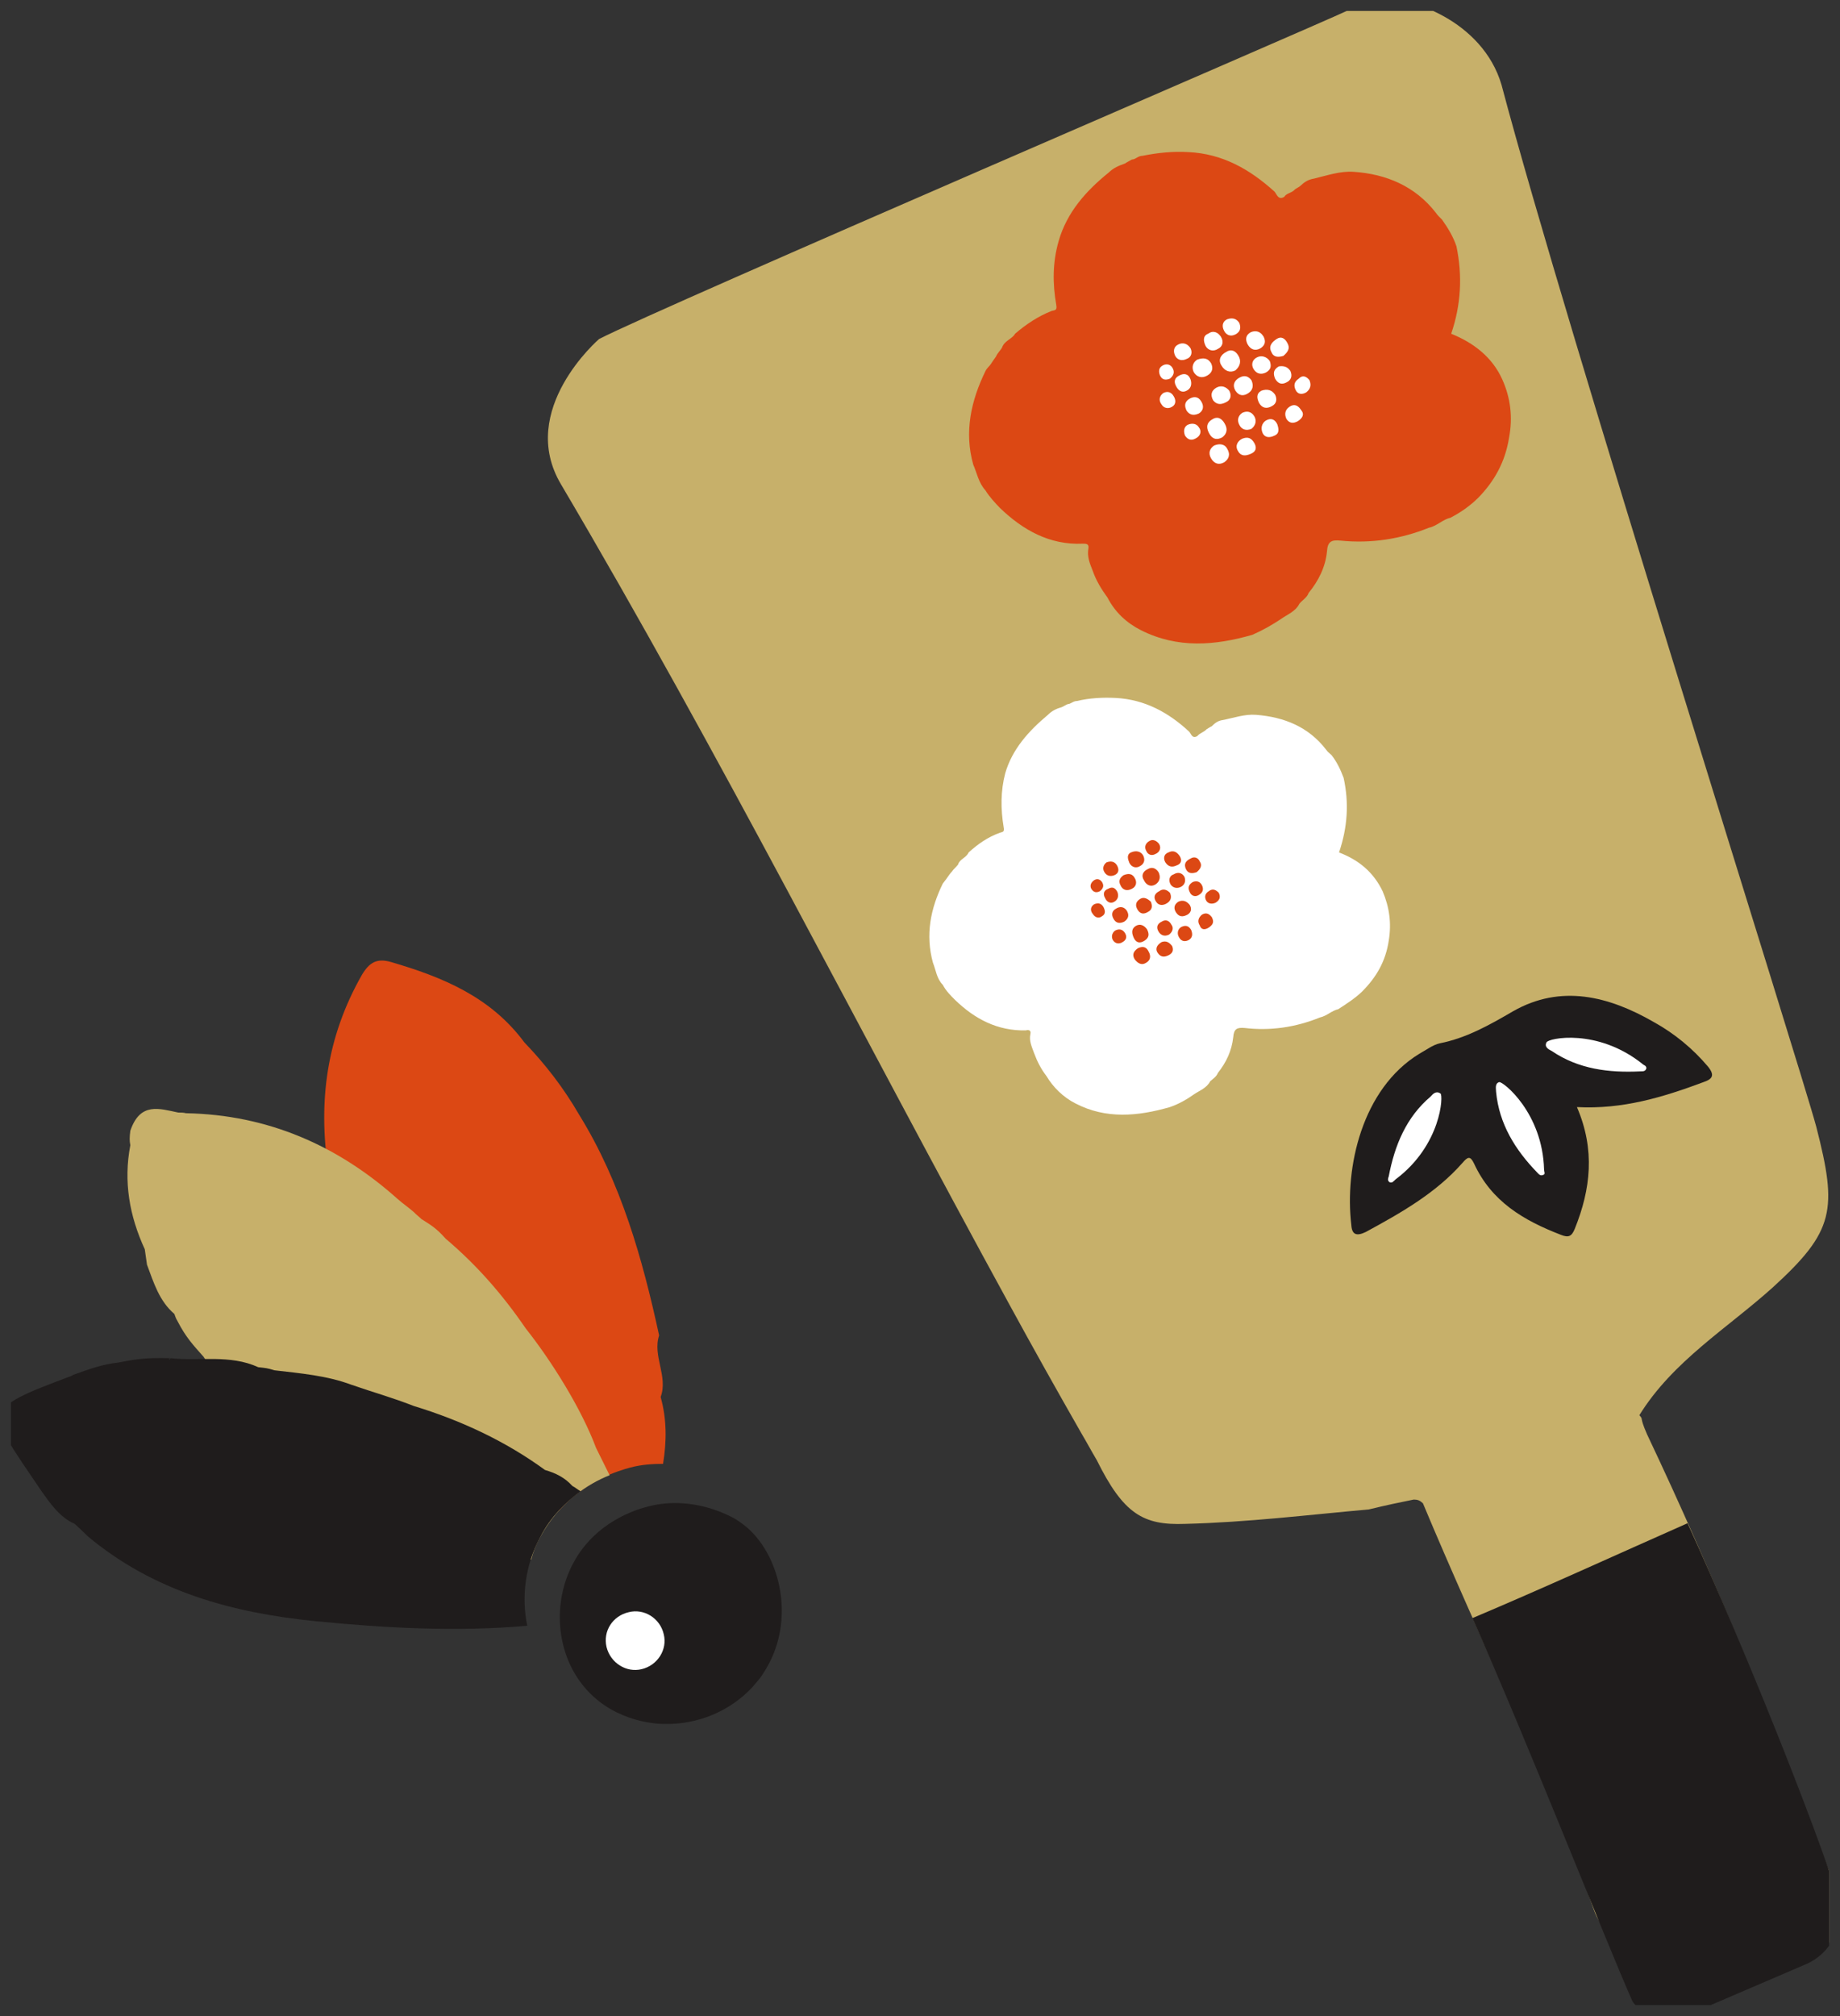 <svg width="84" height="92" viewBox="0 0 84 92" fill="none" xmlns="http://www.w3.org/2000/svg" xmlns:xlink="http://www.w3.org/1999/xlink">
	<rect x="0" y="0" width="84" height="92" fill="#333333" stroke="none"/>
	<desc>
			Created with Pixso.
	</desc>
	<defs>
		<clipPath id="clip325_2031">
			<rect id="Frame" rx="0" width="83" height="91" transform="translate(0.5 0.5)" fill="white" fill-opacity="0"/>
		</clipPath>
	</defs>
	<rect id="Frame" rx="0" width="83" height="91" transform="translate(0.5 0.5)" fill="#FFFFFF" fill-opacity="0"/>
	<g clip-path="url(#clip325_2031)">
		<path id="Vector" d="M28.77 66.97C29.29 66.83 29.82 66.8 30.27 66.8C30.44 65.76 30.44 64.75 30.16 63.75C30.51 62.81 29.78 61.87 30.09 60.94C29.33 57.43 28.35 53.96 26.44 50.87C25.74 49.66 24.91 48.58 23.94 47.57C22.4 45.49 20.21 44.59 17.85 43.9C17.22 43.72 16.87 43.9 16.52 44.49C14.92 47.3 14.51 50.25 14.99 53.4C15.03 53.96 15.06 54.51 15.44 54.97C15.44 54.97 15.41 54.97 15.41 55C15.34 55.24 15.41 55.49 15.58 55.69C17.46 60.41 21.46 65.62 25.5 68.95C26.72 67.56 28.25 67.11 28.77 66.97Z" fill="#DC4814" fill-opacity="1" fill-rule="nonzero"/>
		<path id="Vector" d="M24.67 70.13C25.54 68.54 26.86 67.7 27.83 67.32C27.62 66.9 27.42 66.49 27.21 66.07C26.55 64.3 25.19 62.12 24 60.62C22.96 59.1 21.78 57.74 20.35 56.53C19.97 56.11 19.79 55.97 19.24 55.63C19.13 55.52 18.99 55.42 18.89 55.31C18.65 55.1 18.4 54.93 18.16 54.72C15.41 52.26 12.21 50.87 8.49 50.8C8.38 50.77 8.28 50.77 8.14 50.77C7.27 50.59 6.4 50.28 5.95 51.6C5.91 51.91 5.91 52.05 5.95 52.26C5.63 53.92 5.91 55.49 6.61 57.01C6.64 57.26 6.68 57.46 6.71 57.71C7.02 58.54 7.27 59.37 7.96 59.96C8 60.07 8.03 60.17 8.1 60.28C8.49 61.04 8.83 61.39 9.29 61.91C9.63 62.46 9.95 62.74 10.5 63.12C10.78 63.4 11.06 63.71 11.34 63.99C12.38 64.93 13.39 65.9 14.75 66.38C14.99 66.56 15.27 66.77 15.51 66.94C17.43 68.22 19.45 69.33 21.57 70.2C22.3 70.48 23 70.76 23.73 71.03C23.9 71.07 24.07 71.14 24.25 71.17C24.35 70.79 24.49 70.44 24.67 70.13Z" fill="#C7B06A" fill-opacity="1" fill-rule="nonzero"/>
		<path id="Vector" d="M24.67 70.13C25.15 69.19 25.85 68.54 26.51 68.05C26.37 67.98 26.27 67.88 26.13 67.81C25.78 67.42 25.36 67.22 24.88 67.08C23.07 65.76 21.05 64.82 18.89 64.16C17.92 63.78 17.05 63.54 16.04 63.19C14.92 62.77 13.71 62.67 12.52 62.53C12.21 62.43 12.14 62.43 11.79 62.39C10.5 61.8 9.11 62.12 7.79 61.98C7.75 62.01 7.75 62.05 7.72 62.05C7.72 62.01 7.75 61.98 7.79 61.98C6.57 61.94 6.08 62.05 5.39 62.18C4.69 62.25 4 62.5 3.34 62.74C3.3 62.77 3.23 62.81 3.2 62.81C-0.94 64.37 -0.63 64.3 1.87 68.01C2.29 68.6 2.71 69.23 3.41 69.54C3.61 69.72 3.82 69.92 4 70.1C7.02 72.63 10.61 73.6 14.4 73.98C17.64 74.3 20.87 74.47 24.07 74.19C23.8 72.87 23.97 71.42 24.67 70.13Z" fill="#1F1C1C" fill-opacity="1" fill-rule="nonzero"/>
		<path id="Vector" d="M26.16 71.35C25.22 73.12 25.4 75.34 26.55 76.83C27.83 78.5 29.78 78.67 30.34 78.67C31.83 78.7 33.3 78.11 34.34 77C34.51 76.79 34.69 76.62 34.83 76.38C36.32 74.16 35.7 71.28 34.3 69.89C34.1 69.68 33.82 69.47 33.54 69.3C33.16 69.09 32.29 68.67 31.14 68.6C30.69 68.57 30.16 68.6 29.61 68.74C29.05 68.88 27.17 69.44 26.16 71.35Z" fill="#1F1C1C" fill-opacity="1" fill-rule="nonzero"/>
		<path id="Vector" d="M28.7 73.57C29.4 73.39 30.13 73.84 30.3 74.57C30.48 75.27 30.02 76 29.29 76.17C28.6 76.34 27.87 75.89 27.69 75.16C27.52 74.43 27.97 73.74 28.7 73.57Z" fill="#FFFFFF" fill-opacity="1" fill-rule="nonzero"/>
		<path id="Vector" d="M63.22 0.03C62.8 -0.04 62.18 0.24 61.59 0.45C59.67 1.35 30.16 14.02 27.35 15.47C27.35 15.47 23.59 18.7 25.61 22.1C32.84 34.35 39.25 47.05 46.07 59.51C47.15 61.49 48.26 63.47 49.37 65.41C49.62 65.83 49.82 66.21 50.07 66.63C51.29 69.09 52.19 69.61 54.1 69.54C56.92 69.47 59.71 69.13 62.49 68.88C63.36 68.67 63.85 68.57 64.54 68.43C64.72 68.43 64.82 68.47 64.96 68.6C67.54 74.78 70.53 80.82 72.76 87.14C73.94 90.57 81.25 89.91 81.84 89.67C84.06 88.84 84.52 87.55 83.44 85.23C80.93 78.53 78.25 71.9 75.19 65.45C74.81 64.58 75.05 64.82 74.84 64.58C76.37 62.11 78.85 60.62 80.93 58.75C83.75 56.18 83.89 55.21 82.92 51.43C82.22 48.79 71.47 14.92 68.55 3.88C67.68 0.9 64.23 -0.18 63.22 0.03Z" fill="#C7B06A" fill-opacity="1" fill-rule="nonzero"/>
		<path id="Vector" d="M77.04 69.51C79.68 75.27 82.81 83.15 83.86 86.44C84.27 87.73 83.68 89.11 82.43 89.64L77.42 91.79C76.13 92.34 74.7 91.79 74.5 91.27C73.17 88.25 69.8 79.64 67.22 73.84C70.49 72.46 73.76 70.96 77.04 69.51Z" fill="#1F1C1C" fill-opacity="1" fill-rule="nonzero"/>
		<path id="Vector" d="M71.99 50.52C72.83 52.47 72.62 54.27 71.89 56.08C71.75 56.42 71.61 56.49 71.26 56.35C69.55 55.69 68.09 54.83 67.29 53.09C67.12 52.74 67.01 52.78 66.77 53.06C65.55 54.45 63.95 55.35 62.35 56.22C61.93 56.42 61.72 56.35 61.69 55.9C61.38 53.27 62.18 49.69 64.79 48.09C65.1 47.92 65.41 47.68 65.73 47.61C66.94 47.37 67.99 46.78 69.07 46.15C71.26 44.9 73.45 45.46 75.5 46.64C76.44 47.16 77.28 47.85 77.98 48.68C78.29 49.07 78.18 49.24 77.77 49.38C75.92 50.07 74.08 50.63 71.99 50.52Z" fill="#1F1C1C" fill-opacity="1" fill-rule="nonzero"/>
		<path id="Vector" d="M70.49 53.37C70.49 53.47 70.56 53.58 70.46 53.61C70.32 53.68 70.25 53.58 70.18 53.51C69.17 52.47 68.44 51.29 68.3 49.83C68.3 49.69 68.23 49.45 68.44 49.38C68.61 49.34 70.42 50.77 70.49 53.37Z" fill="#FFFFFF" fill-opacity="1" fill-rule="nonzero"/>
		<path id="Vector" d="M74.98 48.55C75.05 48.62 75.16 48.62 75.16 48.75C75.12 48.89 75.02 48.89 74.88 48.89C73.45 48.96 72.06 48.79 70.84 47.96C70.7 47.89 70.49 47.78 70.6 47.57C70.67 47.37 72.93 46.91 74.98 48.55Z" fill="#FFFFFF" fill-opacity="1" fill-rule="nonzero"/>
		<path id="Vector" d="M63.71 53.82C63.67 53.86 63.64 53.89 63.6 53.92C63.57 53.96 63.53 53.96 63.46 53.96C63.33 53.89 63.36 53.79 63.4 53.68C63.67 52.26 64.2 50.98 65.31 50.04C65.41 49.93 65.55 49.76 65.76 49.9C65.9 49.97 65.8 52.26 63.71 53.82Z" fill="#FFFFFF" fill-opacity="1" fill-rule="nonzero"/>
		<path id="Vector" d="M43.74 39.45C43.8 39.21 44.12 39.14 44.22 38.9C44.64 38.52 45.09 38.2 45.65 38C45.79 37.96 45.86 37.96 45.82 37.75C45.68 36.92 45.68 36.09 45.89 35.29C46.21 34.18 46.97 33.35 47.84 32.62C48.02 32.44 48.22 32.34 48.47 32.27C48.57 32.23 48.64 32.17 48.75 32.13C48.88 32.13 48.99 31.99 49.16 31.99C49.75 31.85 50.35 31.82 50.94 31.85C52.26 31.92 53.34 32.51 54.28 33.38C54.38 33.48 54.42 33.73 54.66 33.59C54.77 33.45 54.97 33.41 55.08 33.28C55.15 33.24 55.25 33.17 55.32 33.14C55.46 33 55.6 32.89 55.81 32.86C56.33 32.76 56.82 32.58 57.34 32.62C58.63 32.72 59.74 33.17 60.54 34.21C60.61 34.32 60.72 34.39 60.79 34.46C61.03 34.77 61.2 35.12 61.34 35.5C61.59 36.64 61.52 37.75 61.13 38.9C62.04 39.25 62.7 39.8 63.12 40.67C63.43 41.4 63.53 42.13 63.4 42.92C63.26 43.86 62.84 44.59 62.18 45.25C61.86 45.56 61.48 45.8 61.1 46.05C60.79 46.12 60.58 46.36 60.26 46.43C59.15 46.88 58 47.05 56.82 46.91C56.47 46.88 56.33 46.95 56.3 47.33C56.23 47.96 55.98 48.48 55.6 48.96C55.53 49.14 55.36 49.24 55.25 49.34C55.08 49.66 54.77 49.76 54.52 49.93C54.17 50.18 53.79 50.39 53.41 50.52C51.95 50.94 50.49 51.08 49.09 50.35C48.54 50.07 48.08 49.62 47.77 49.1C47.53 48.79 47.35 48.44 47.21 48.06C47.11 47.78 46.97 47.5 47.04 47.19C47.08 47.02 46.97 46.98 46.83 47.02C45.54 47.05 44.5 46.5 43.6 45.63C43.39 45.42 43.18 45.21 43.04 44.94C42.76 44.66 42.73 44.28 42.59 43.93C42.24 42.65 42.48 41.47 43.04 40.32C43.11 40.22 43.18 40.15 43.25 40.04C43.32 39.94 43.39 39.84 43.46 39.77C43.53 39.66 43.63 39.59 43.74 39.45Z" fill="#FFFFFF" fill-opacity="1" fill-rule="nonzero"/>
		<path id="Vector" d="M52.89 39.8C52.99 40.01 52.96 40.22 52.75 40.36C52.54 40.49 52.33 40.39 52.23 40.18C52.09 39.97 52.16 39.77 52.4 39.66C52.57 39.56 52.75 39.59 52.89 39.8Z" fill="#DC4814" fill-opacity="1" fill-rule="nonzero"/>
		<path id="Vector" d="M52.36 42.4C52.47 42.61 52.47 42.78 52.26 42.92C52.05 43.06 51.88 43.03 51.77 42.82C51.67 42.61 51.63 42.4 51.84 42.26C52.05 42.13 52.23 42.23 52.36 42.4Z" fill="#DC4814" fill-opacity="1" fill-rule="nonzero"/>
		<path id="Vector" d="M52.43 43.41C52.57 43.65 52.5 43.83 52.33 43.93C52.12 44.07 51.95 43.96 51.81 43.79C51.67 43.58 51.74 43.41 51.95 43.27C52.16 43.17 52.33 43.2 52.43 43.41Z" fill="#DC4814" fill-opacity="1" fill-rule="nonzero"/>
		<path id="Vector" d="M51.29 39.94C51.53 39.84 51.7 39.87 51.81 40.08C51.91 40.25 51.88 40.46 51.67 40.56C51.46 40.67 51.25 40.63 51.15 40.39C51.04 40.18 51.15 40.04 51.29 39.94Z" fill="#DC4814" fill-opacity="1" fill-rule="nonzero"/>
		<path id="Vector" d="M53.41 40.74C53.51 40.95 53.44 41.12 53.27 41.22C53.1 41.33 52.89 41.33 52.78 41.15C52.64 40.95 52.71 40.77 52.92 40.67C53.1 40.53 53.27 40.6 53.41 40.74Z" fill="#DC4814" fill-opacity="1" fill-rule="nonzero"/>
		<path id="Vector" d="M53.86 39.07C53.97 39.25 53.93 39.42 53.72 39.49C53.51 39.59 53.34 39.56 53.2 39.35C53.1 39.18 53.13 38.97 53.34 38.9C53.55 38.79 53.72 38.86 53.86 39.07Z" fill="#DC4814" fill-opacity="1" fill-rule="nonzero"/>
		<path id="Vector" d="M53.51 43.17C53.58 43.34 53.55 43.48 53.37 43.58C53.16 43.69 52.99 43.69 52.85 43.48C52.71 43.27 52.85 43.1 53.03 42.99C53.23 42.92 53.37 42.99 53.51 43.17Z" fill="#DC4814" fill-opacity="1" fill-rule="nonzero"/>
		<path id="Vector" d="M52.19 39.04C52.29 39.25 52.23 39.42 52.05 39.52C51.88 39.63 51.67 39.59 51.56 39.38C51.49 39.21 51.42 39 51.63 38.9C51.88 38.79 52.09 38.86 52.19 39.04Z" fill="#DC4814" fill-opacity="1" fill-rule="nonzero"/>
		<path id="Vector" d="M54.63 39.8C54.42 39.87 54.24 39.87 54.14 39.66C54.03 39.42 54.14 39.28 54.35 39.18C54.52 39.07 54.7 39.14 54.77 39.31C54.9 39.49 54.8 39.66 54.63 39.8Z" fill="#DC4814" fill-opacity="1" fill-rule="nonzero"/>
		<path id="Vector" d="M52.54 41.15C52.61 41.33 52.61 41.5 52.43 41.6C52.26 41.71 52.09 41.74 51.95 41.54C51.81 41.33 51.84 41.15 52.05 41.02C52.23 40.91 52.4 41.02 52.54 41.15Z" fill="#DC4814" fill-opacity="1" fill-rule="nonzero"/>
		<path id="Vector" d="M53.37 42.65C53.16 42.75 52.99 42.68 52.89 42.51C52.78 42.33 52.82 42.16 53.03 42.06C53.2 41.95 53.37 41.99 53.48 42.2C53.58 42.33 53.55 42.51 53.37 42.65Z" fill="#DC4814" fill-opacity="1" fill-rule="nonzero"/>
		<path id="Vector" d="M54.07 40.01C54.14 40.18 54.1 40.36 53.93 40.46C53.76 40.56 53.55 40.53 53.44 40.36C53.34 40.18 53.37 39.97 53.58 39.9C53.79 39.77 53.97 39.84 54.07 40.01Z" fill="#DC4814" fill-opacity="1" fill-rule="nonzero"/>
		<path id="Vector" d="M54.31 41.29C54.42 41.47 54.38 41.64 54.21 41.74C54 41.85 53.83 41.85 53.69 41.64C53.58 41.47 53.58 41.29 53.79 41.15C54 41.05 54.17 41.12 54.31 41.29Z" fill="#DC4814" fill-opacity="1" fill-rule="nonzero"/>
		<path id="Vector" d="M51.32 42.06C51.11 42.16 50.94 42.13 50.83 41.92C50.73 41.74 50.76 41.57 50.94 41.47C51.11 41.36 51.29 41.36 51.43 41.54C51.56 41.74 51.53 41.92 51.32 42.06Z" fill="#DC4814" fill-opacity="1" fill-rule="nonzero"/>
		<path id="Vector" d="M54.87 40.39C54.97 40.6 54.9 40.74 54.73 40.84C54.56 40.95 54.38 40.88 54.31 40.7C54.21 40.49 54.28 40.36 54.45 40.25C54.63 40.18 54.77 40.22 54.87 40.39Z" fill="#DC4814" fill-opacity="1" fill-rule="nonzero"/>
		<path id="Vector" d="M54.38 42.44C54.45 42.61 54.45 42.78 54.28 42.89C54.1 42.99 53.93 42.96 53.83 42.78C53.72 42.61 53.76 42.4 53.93 42.3C54.14 42.2 54.28 42.26 54.38 42.44Z" fill="#DC4814" fill-opacity="1" fill-rule="nonzero"/>
		<path id="Vector" d="M52.92 38.52C53.03 38.72 52.92 38.9 52.75 38.97C52.57 39.07 52.4 39 52.33 38.83C52.23 38.66 52.29 38.48 52.47 38.38C52.64 38.27 52.82 38.38 52.92 38.52Z" fill="#DC4814" fill-opacity="1" fill-rule="nonzero"/>
		<path id="Vector" d="M51.01 39.52C51.11 39.73 51.04 39.87 50.87 39.94C50.69 40.01 50.52 39.97 50.42 39.8C50.31 39.63 50.38 39.45 50.52 39.35C50.73 39.28 50.9 39.31 51.01 39.52Z" fill="#DC4814" fill-opacity="1" fill-rule="nonzero"/>
		<path id="Vector" d="M55.18 42.33C55.01 42.44 54.84 42.44 54.77 42.23C54.66 42.06 54.7 41.88 54.87 41.74C55.04 41.64 55.18 41.67 55.32 41.85C55.43 42.06 55.39 42.19 55.18 42.33Z" fill="#DC4814" fill-opacity="1" fill-rule="nonzero"/>
		<path id="Vector" d="M51.01 40.7C51.08 40.88 51.04 41.05 50.87 41.15C50.69 41.26 50.52 41.15 50.45 40.98C50.35 40.81 50.38 40.63 50.59 40.56C50.76 40.46 50.9 40.49 51.01 40.7Z" fill="#DC4814" fill-opacity="1" fill-rule="nonzero"/>
		<path id="Vector" d="M55.64 40.74C55.74 40.95 55.67 41.08 55.5 41.19C55.36 41.26 55.18 41.26 55.08 41.12C54.97 40.95 55.01 40.77 55.18 40.67C55.36 40.53 55.5 40.6 55.64 40.74Z" fill="#DC4814" fill-opacity="1" fill-rule="nonzero"/>
		<path id="Vector" d="M50.9 42.47C51.08 42.37 51.25 42.4 51.36 42.58C51.46 42.75 51.42 42.89 51.25 42.99C51.08 43.1 50.9 43.06 50.8 42.89C50.73 42.75 50.76 42.58 50.9 42.47Z" fill="#DC4814" fill-opacity="1" fill-rule="nonzero"/>
		<path id="Vector" d="M49.96 41.26C50.14 41.19 50.28 41.22 50.38 41.4C50.45 41.54 50.49 41.71 50.31 41.81C50.17 41.92 50 41.88 49.89 41.71C49.75 41.54 49.79 41.36 49.96 41.26Z" fill="#DC4814" fill-opacity="1" fill-rule="nonzero"/>
		<path id="Vector" d="M50.21 40.67C50.07 40.74 49.93 40.74 49.82 40.56C49.75 40.43 49.79 40.29 49.93 40.18C50.07 40.08 50.21 40.11 50.31 40.25C50.42 40.43 50.35 40.56 50.21 40.67Z" fill="#DC4814" fill-opacity="1" fill-rule="nonzero"/>
		<path id="Vector" d="M45.75 15.85C45.86 15.54 46.21 15.47 46.34 15.23C46.83 14.81 47.39 14.43 48.01 14.19C48.19 14.15 48.26 14.15 48.22 13.91C48.05 12.94 48.05 11.97 48.33 11C48.71 9.68 49.58 8.71 50.62 7.87C50.83 7.66 51.08 7.56 51.36 7.46C51.46 7.39 51.56 7.35 51.67 7.28C51.84 7.28 51.95 7.11 52.16 7.11C52.85 6.97 53.55 6.9 54.24 6.94C55.81 7.01 57.06 7.73 58.18 8.74C58.28 8.84 58.35 9.16 58.63 8.98C58.73 8.81 58.98 8.81 59.12 8.64C59.22 8.57 59.32 8.53 59.39 8.46C59.57 8.29 59.74 8.19 59.99 8.15C60.58 8.01 61.17 7.8 61.79 7.84C63.29 7.94 64.61 8.5 65.55 9.71C65.62 9.82 65.73 9.92 65.83 10.02C66.11 10.41 66.35 10.82 66.49 11.24C66.77 12.59 66.7 13.91 66.25 15.23C67.29 15.65 68.13 16.31 68.58 17.31C68.96 18.15 69.07 19.05 68.89 19.98C68.72 21.06 68.23 21.96 67.47 22.73C67.08 23.11 66.67 23.39 66.21 23.63C65.87 23.7 65.59 24.01 65.24 24.08C63.95 24.6 62.59 24.81 61.2 24.67C60.79 24.63 60.61 24.7 60.58 25.16C60.51 25.88 60.19 26.51 59.74 27.06C59.67 27.27 59.46 27.38 59.32 27.55C59.15 27.9 58.77 28.04 58.49 28.24C58.07 28.52 57.65 28.76 57.17 28.97C55.46 29.46 53.76 29.6 52.09 28.76C51.42 28.42 50.9 27.93 50.56 27.27C50.28 26.89 50.03 26.47 49.89 26.06C49.75 25.71 49.62 25.4 49.69 25.02C49.72 24.81 49.58 24.81 49.44 24.81C47.91 24.88 46.69 24.18 45.65 23.18C45.41 22.93 45.16 22.66 44.99 22.38C44.67 22.03 44.6 21.58 44.43 21.2C44.01 19.71 44.33 18.28 44.99 16.93C45.06 16.79 45.16 16.72 45.23 16.62C45.3 16.51 45.37 16.41 45.47 16.27C45.54 16.1 45.68 15.99 45.75 15.85Z" fill="#DC4814" fill-opacity="1" fill-rule="nonzero"/>
		<path id="Vector" d="M56.54 16.24C56.68 16.48 56.61 16.72 56.4 16.9C56.16 17.03 55.91 16.93 55.77 16.69C55.6 16.44 55.71 16.2 55.98 16.06C56.19 15.92 56.4 15.99 56.54 16.24Z" fill="#FFFFFF" fill-opacity="1" fill-rule="nonzero"/>
		<path id="Vector" d="M55.91 19.33C56.05 19.57 56.02 19.78 55.81 19.95C55.57 20.09 55.36 20.05 55.22 19.81C55.08 19.57 55.04 19.33 55.32 19.15C55.57 18.98 55.77 19.08 55.91 19.33Z" fill="#FFFFFF" fill-opacity="1" fill-rule="nonzero"/>
		<path id="Vector" d="M56.02 20.47C56.19 20.75 56.09 20.96 55.88 21.1C55.64 21.23 55.43 21.16 55.29 20.92C55.15 20.68 55.22 20.47 55.43 20.33C55.67 20.23 55.91 20.26 56.02 20.47Z" fill="#FFFFFF" fill-opacity="1" fill-rule="nonzero"/>
		<path id="Vector" d="M54.66 16.41C54.94 16.31 55.15 16.34 55.29 16.58C55.39 16.79 55.36 17 55.11 17.14C54.87 17.28 54.63 17.21 54.49 16.97C54.38 16.72 54.49 16.51 54.66 16.41Z" fill="#FFFFFF" fill-opacity="1" fill-rule="nonzero"/>
		<path id="Vector" d="M57.13 17.35C57.24 17.59 57.2 17.8 56.99 17.94C56.78 18.08 56.57 18.08 56.4 17.83C56.26 17.59 56.33 17.38 56.57 17.24C56.82 17.1 56.99 17.17 57.13 17.35Z" fill="#FFFFFF" fill-opacity="1" fill-rule="nonzero"/>
		<path id="Vector" d="M57.69 15.37C57.79 15.58 57.76 15.75 57.55 15.89C57.31 16.03 57.1 15.96 56.96 15.72C56.85 15.51 56.85 15.3 57.1 15.16C57.34 15.06 57.55 15.13 57.69 15.37Z" fill="#FFFFFF" fill-opacity="1" fill-rule="nonzero"/>
		<path id="Vector" d="M57.27 20.23C57.38 20.44 57.34 20.61 57.1 20.71C56.85 20.82 56.64 20.82 56.51 20.57C56.37 20.33 56.51 20.12 56.71 20.02C56.96 19.92 57.13 19.98 57.27 20.23Z" fill="#FFFFFF" fill-opacity="1" fill-rule="nonzero"/>
		<path id="Vector" d="M55.74 15.37C55.88 15.61 55.81 15.82 55.6 15.92C55.39 16.06 55.15 15.99 55.04 15.79C54.94 15.58 54.9 15.33 55.15 15.23C55.39 15.06 55.6 15.16 55.74 15.37Z" fill="#FFFFFF" fill-opacity="1" fill-rule="nonzero"/>
		<path id="Vector" d="M58.59 16.24C58.35 16.31 58.14 16.31 58.04 16.06C57.9 15.79 58.07 15.61 58.28 15.47C58.49 15.33 58.66 15.44 58.77 15.65C58.91 15.89 58.8 16.06 58.59 16.24Z" fill="#FFFFFF" fill-opacity="1" fill-rule="nonzero"/>
		<path id="Vector" d="M56.12 17.83C56.23 18.04 56.19 18.25 55.98 18.35C55.77 18.46 55.57 18.49 55.39 18.28C55.25 18.04 55.29 17.83 55.53 17.69C55.77 17.56 55.98 17.66 56.12 17.83Z" fill="#FFFFFF" fill-opacity="1" fill-rule="nonzero"/>
		<path id="Vector" d="M57.13 19.57C56.89 19.67 56.68 19.6 56.58 19.39C56.47 19.19 56.51 18.98 56.71 18.84C56.92 18.74 57.13 18.77 57.27 19.01C57.38 19.22 57.31 19.43 57.13 19.57Z" fill="#FFFFFF" fill-opacity="1" fill-rule="nonzero"/>
		<path id="Vector" d="M57.97 16.48C58.04 16.69 58.04 16.86 57.79 17C57.58 17.1 57.38 17.07 57.24 16.86C57.1 16.65 57.17 16.41 57.38 16.31C57.58 16.2 57.83 16.27 57.97 16.48Z" fill="#FFFFFF" fill-opacity="1" fill-rule="nonzero"/>
		<path id="Vector" d="M58.21 18.01C58.31 18.21 58.28 18.42 58.07 18.53C57.83 18.67 57.62 18.63 57.48 18.39C57.38 18.18 57.34 17.97 57.58 17.83C57.86 17.73 58.07 17.8 58.21 18.01Z" fill="#FFFFFF" fill-opacity="1" fill-rule="nonzero"/>
		<path id="Vector" d="M54.73 18.87C54.49 18.98 54.31 18.94 54.17 18.74C54.07 18.53 54.07 18.35 54.28 18.21C54.49 18.08 54.7 18.08 54.84 18.32C54.97 18.53 54.94 18.74 54.73 18.87Z" fill="#FFFFFF" fill-opacity="1" fill-rule="nonzero"/>
		<path id="Vector" d="M58.91 16.93C59.01 17.17 58.94 17.35 58.73 17.45C58.52 17.56 58.35 17.52 58.21 17.28C58.11 17.03 58.14 16.86 58.38 16.72C58.59 16.69 58.77 16.72 58.91 16.93Z" fill="#FFFFFF" fill-opacity="1" fill-rule="nonzero"/>
		<path id="Vector" d="M58.31 19.36C58.38 19.57 58.42 19.78 58.18 19.88C57.97 19.98 57.76 19.98 57.65 19.78C57.55 19.57 57.58 19.33 57.79 19.19C58.04 19.05 58.21 19.15 58.31 19.36Z" fill="#FFFFFF" fill-opacity="1" fill-rule="nonzero"/>
		<path id="Vector" d="M56.58 14.74C56.68 15.02 56.58 15.16 56.4 15.26C56.19 15.37 55.98 15.3 55.88 15.09C55.77 14.88 55.81 14.67 56.02 14.57C56.3 14.47 56.47 14.57 56.58 14.74Z" fill="#FFFFFF" fill-opacity="1" fill-rule="nonzero"/>
		<path id="Vector" d="M54.35 15.89C54.45 16.1 54.38 16.31 54.17 16.38C53.97 16.48 53.76 16.44 53.65 16.24C53.55 16.03 53.58 15.82 53.79 15.72C54 15.61 54.21 15.68 54.35 15.89Z" fill="#FFFFFF" fill-opacity="1" fill-rule="nonzero"/>
		<path id="Vector" d="M59.25 19.22C59.05 19.33 58.87 19.33 58.73 19.12C58.63 18.91 58.66 18.7 58.87 18.56C59.08 18.42 59.25 18.49 59.39 18.7C59.57 18.91 59.46 19.08 59.25 19.22Z" fill="#FFFFFF" fill-opacity="1" fill-rule="nonzero"/>
		<path id="Vector" d="M54.35 17.31C54.42 17.52 54.38 17.73 54.17 17.83C53.97 17.94 53.79 17.83 53.69 17.62C53.58 17.42 53.62 17.24 53.83 17.14C54.03 17.03 54.24 17.03 54.35 17.31Z" fill="#FFFFFF" fill-opacity="1" fill-rule="nonzero"/>
		<path id="Vector" d="M59.78 17.35C59.88 17.59 59.81 17.76 59.64 17.9C59.46 18.01 59.25 18.01 59.15 17.8C59.05 17.59 59.08 17.42 59.29 17.28C59.46 17.1 59.64 17.17 59.78 17.35Z" fill="#FFFFFF" fill-opacity="1" fill-rule="nonzero"/>
		<path id="Vector" d="M54.21 19.39C54.42 19.29 54.63 19.33 54.73 19.5C54.87 19.67 54.8 19.88 54.63 19.98C54.42 20.12 54.24 20.09 54.1 19.88C54.03 19.71 54.03 19.5 54.21 19.39Z" fill="#FFFFFF" fill-opacity="1" fill-rule="nonzero"/>
		<path id="Vector" d="M53.1 17.94C53.3 17.83 53.48 17.9 53.58 18.08C53.69 18.25 53.69 18.46 53.51 18.56C53.34 18.67 53.13 18.63 53.03 18.46C52.89 18.28 52.92 18.08 53.1 17.94Z" fill="#FFFFFF" fill-opacity="1" fill-rule="nonzero"/>
		<path id="Vector" d="M53.41 17.28C53.23 17.35 53.06 17.35 52.96 17.14C52.89 16.97 52.89 16.79 53.06 16.69C53.23 16.58 53.41 16.62 53.51 16.76C53.65 16.97 53.58 17.14 53.41 17.28Z" fill="#FFFFFF" fill-opacity="1" fill-rule="nonzero"/>
	</g>
</svg>
